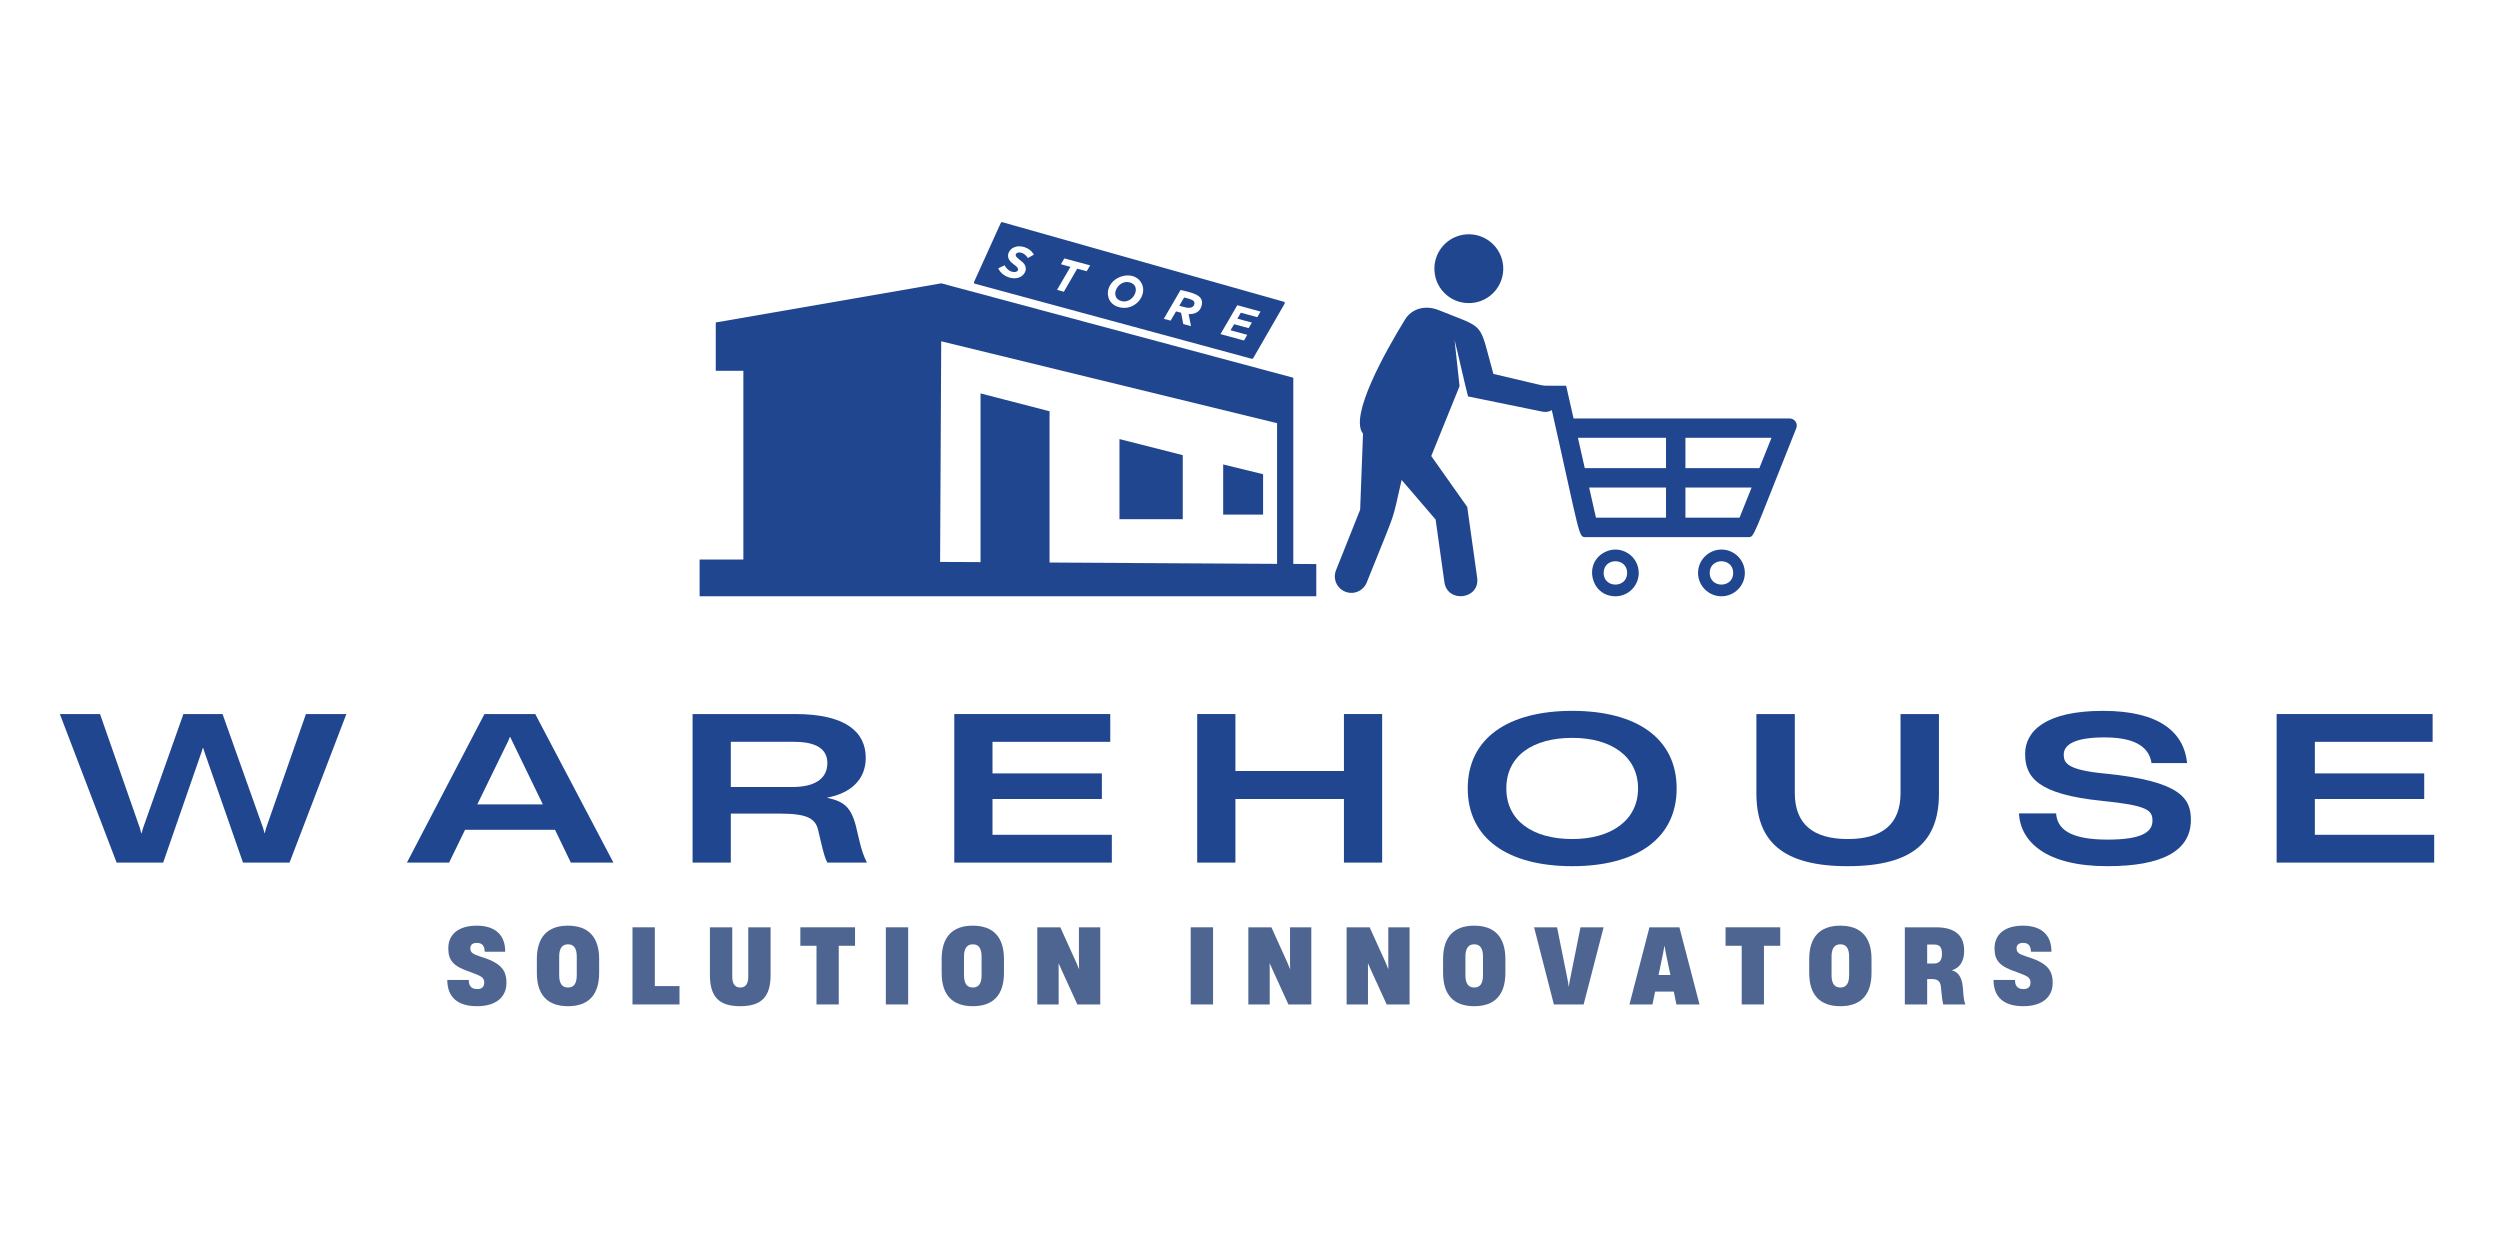 <svg xmlns="http://www.w3.org/2000/svg" xmlns:xlink="http://www.w3.org/1999/xlink" width="200" zoomAndPan="magnify" viewBox="0 0 150 75" height="100" preserveAspectRatio="xMidYMid meet" version="1.0"><defs><g/><clipPath id="295b346020"><path d="M 41.668 17 L 79 17 L 79 36 L 41.668 36 Z M 41.668 17 " clip-rule="nonzero"/></clipPath><clipPath id="84c6b6895f"><path d="M 58 13.355 L 78 13.355 L 78 22 L 58 22 Z M 58 13.355 " clip-rule="nonzero"/></clipPath></defs><g clip-path="url(#295b346020)"><path fill="#20468f" d="M 76.625 33.832 L 56.406 33.715 L 56.473 20.477 L 76.625 25.391 Z M 77.598 33.836 L 77.598 22.664 L 56.477 17 L 42.945 19.348 L 42.945 22.25 L 44.602 22.25 L 44.602 33.57 L 41.977 33.57 L 41.977 35.777 L 78.977 35.777 L 78.977 33.844 L 77.598 33.836 " fill-opacity="1" fill-rule="nonzero"/></g><path fill="#20468f" d="M 62.973 24.676 L 58.832 23.605 L 58.832 34.035 L 62.973 34.035 L 62.973 24.676 " fill-opacity="1" fill-rule="nonzero"/><path fill="#20468f" d="M 70.965 27.309 L 67.168 26.344 L 67.168 31.152 L 70.965 31.152 L 70.965 27.309 " fill-opacity="1" fill-rule="nonzero"/><path fill="#20468f" d="M 75.785 28.453 L 73.391 27.867 L 73.391 30.875 L 75.785 30.875 L 75.785 28.453 " fill-opacity="1" fill-rule="nonzero"/><path fill="#20468f" d="M 71.59 18.383 C 71.656 18.316 71.699 18.188 71.641 18.094 C 71.566 17.961 71.203 17.891 71.047 17.848 L 70.758 18.344 C 71.02 18.414 71.398 18.566 71.59 18.383 " fill-opacity="1" fill-rule="nonzero"/><path fill="#20468f" d="M 67.289 18.066 C 67.988 18.258 68.551 17.148 67.781 16.941 C 67.07 16.75 66.516 17.855 67.289 18.066 " fill-opacity="1" fill-rule="nonzero"/><g clip-path="url(#84c6b6895f)"><path fill="#20468f" d="M 60.277 15.918 C 60.594 16.516 61.266 16.355 61.039 16.051 C 60.902 15.875 60.695 15.82 60.551 15.586 C 60.379 15.309 60.547 14.961 60.844 14.84 C 61.191 14.684 61.789 14.824 62.031 15.281 L 61.672 15.484 C 61.371 15.012 60.887 15.098 60.949 15.348 C 60.98 15.453 61.289 15.664 61.371 15.746 C 61.621 15.988 61.586 16.281 61.391 16.488 C 60.996 16.914 60.125 16.645 59.895 16.098 Z M 63.656 15.855 L 63.859 15.504 L 65.41 15.922 L 65.203 16.273 L 64.633 16.121 L 63.832 17.504 L 63.422 17.391 L 64.227 16.012 Z M 68.484 16.977 C 68.887 17.68 68.109 18.695 67.141 18.43 C 66.75 18.328 66.52 18.047 66.48 17.715 C 66.348 16.645 67.969 16.066 68.484 16.977 Z M 70.836 17.395 C 71.426 17.555 72.285 17.656 72.098 18.34 C 72 18.707 71.707 18.859 71.316 18.848 L 71.461 19.57 L 70.996 19.441 L 70.867 18.766 L 70.562 18.684 L 70.238 19.238 L 69.828 19.129 Z M 74.238 18.312 L 75.633 18.695 L 75.438 19.031 L 74.449 18.762 L 74.242 19.121 L 75.113 19.352 L 74.918 19.688 L 74.047 19.453 L 73.832 19.816 L 74.836 20.09 L 74.641 20.43 L 73.23 20.047 Z M 58.496 17.023 L 75.105 21.527 C 75.141 21.535 75.176 21.52 75.191 21.492 L 77.078 18.219 C 77.102 18.172 77.078 18.117 77.031 18.105 L 60.141 13.332 C 60.105 13.32 60.066 13.34 60.047 13.375 L 58.441 16.922 C 58.422 16.961 58.445 17.012 58.496 17.023 " fill-opacity="1" fill-rule="nonzero"/></g><path fill="#20468f" d="M 105.562 28.086 L 101.125 28.086 L 101.125 26.27 L 106.289 26.27 Z M 104.371 31.062 L 101.125 31.062 L 101.125 29.25 L 105.098 29.25 Z M 99.961 28.086 C 98.168 28.086 96.883 28.086 95.086 28.086 L 94.676 26.27 C 102.723 26.27 98.711 26.27 99.961 26.27 Z M 99.961 31.062 L 95.758 31.062 L 95.348 29.25 L 99.961 29.25 Z M 107.383 25.109 C 104.613 25.109 97.191 25.109 94.414 25.109 L 93.969 23.145 L 91.359 23.137 C 90.465 22.73 90.113 23.848 90.773 24.148 L 92.965 23.965 C 94.871 32.395 94.684 32.227 95.168 32.227 C 98.789 32.227 101.285 32.227 104.875 32.227 C 105.281 32.227 105.094 32.383 107.777 25.691 C 107.887 25.414 107.684 25.109 107.383 25.109 " fill-opacity="1" fill-rule="nonzero"/><path fill="#20468f" d="M 96.219 34.375 C 96.219 33.441 97.629 33.441 97.629 34.375 C 97.629 35.309 96.219 35.309 96.219 34.375 Z M 96.328 33.109 C 94.973 33.75 95.434 35.777 96.926 35.777 C 97.699 35.777 98.324 35.148 98.324 34.375 C 98.324 33.355 97.258 32.668 96.328 33.109 " fill-opacity="1" fill-rule="nonzero"/><path fill="#20468f" d="M 102.582 34.375 C 102.582 33.441 103.992 33.441 103.992 34.375 C 103.992 35.309 102.582 35.309 102.582 34.375 Z M 103.289 32.973 C 102.516 32.973 101.883 33.602 101.883 34.375 C 101.883 35.148 102.516 35.777 103.289 35.777 C 104.059 35.777 104.691 35.148 104.691 34.375 C 104.691 33.602 104.059 32.973 103.289 32.973 " fill-opacity="1" fill-rule="nonzero"/><path fill="#20468f" d="M 88.285 18.18 C 89.422 18.098 90.273 17.105 90.191 15.965 C 90.102 14.824 89.109 13.977 87.973 14.062 C 86.832 14.148 85.98 15.145 86.07 16.277 C 86.152 17.418 87.148 18.27 88.285 18.18 " fill-opacity="1" fill-rule="nonzero"/><path fill="#20468f" d="M 92.891 23.211 L 89.602 22.434 C 88.707 19.219 89.199 19.77 86.324 18.609 C 85.484 18.273 84.691 18.535 84.301 19.172 C 83.121 21.094 80.938 24.98 81.781 26.023 C 81.766 26.48 81.629 30.117 81.609 30.582 L 80.16 34.215 C 79.957 34.723 80.207 35.301 80.711 35.5 C 81.223 35.707 81.797 35.457 82.004 34.949 C 83.898 30.211 83.453 31.574 84.098 28.797 L 86.137 31.172 L 86.664 34.93 C 86.844 36.207 88.812 35.969 88.629 34.656 L 88.035 30.418 L 85.875 27.363 L 87.574 23.168 L 87.273 20.398 C 87.395 20.836 87.953 23.328 88.082 23.785 L 92.566 24.703 C 92.969 24.781 93.363 24.531 93.461 24.129 C 93.559 23.715 93.301 23.305 92.891 23.211 " fill-opacity="1" fill-rule="nonzero"/><g fill="#20468f" fill-opacity="1"><g transform="translate(3.493, 51.756)"><g><path d="M 3.504 0 L 6.297 0 L 8.613 -6.672 L 8.672 -6.875 L 8.699 -6.875 L 8.758 -6.684 L 11.086 0 L 13.879 0 L 17.289 -8.914 L 14.863 -8.914 L 12.465 -2.051 L 12.391 -1.762 L 12.379 -1.762 L 12.297 -2.062 L 9.859 -8.914 L 7.512 -8.914 L 5.086 -2.062 L 5.004 -1.762 L 4.98 -1.762 L 4.906 -2.051 L 2.508 -8.914 L 0.098 -8.914 Z M 3.504 0 "/></g></g></g><g fill="#20468f" fill-opacity="1"><g transform="translate(24.317, 51.756)"><g><path d="M 0.098 0 L 2.629 0 L 3.586 -1.969 L 8.984 -1.969 L 9.934 0 L 12.488 0 L 7.797 -8.914 L 4.75 -8.914 Z M 4.32 -3.492 L 6.191 -7.328 L 6.273 -7.535 L 6.297 -7.535 L 6.395 -7.328 L 8.254 -3.492 Z M 4.32 -3.492 "/></g></g></g><g fill="#20468f" fill-opacity="1"><g transform="translate(40.332, 51.756)"><g><path d="M 1.223 0 L 3.516 0 L 3.516 -2.938 L 6.504 -2.938 C 8.098 -2.938 8.602 -2.641 8.758 -1.945 L 8.914 -1.285 C 9.094 -0.504 9.188 -0.227 9.309 0 L 11.684 0 C 11.492 -0.383 11.371 -0.707 11.203 -1.426 L 11.062 -2.027 C 10.762 -3.336 10.305 -3.672 9.297 -3.887 L 9.297 -3.898 C 10.727 -4.164 11.613 -4.992 11.613 -6.285 C 11.613 -7.809 10.449 -8.914 7.379 -8.914 L 1.223 -8.914 Z M 3.516 -4.535 L 3.516 -7.246 L 7.328 -7.246 C 8.734 -7.246 9.309 -6.754 9.309 -5.973 C 9.309 -5.004 8.52 -4.535 7.199 -4.535 Z M 3.516 -4.535 "/></g></g></g><g fill="#20468f" fill-opacity="1"><g transform="translate(56.034, 51.756)"><g><path d="M 1.223 0 L 10.676 0 L 10.676 -1.668 L 3.516 -1.668 L 3.516 -3.816 L 10.078 -3.816 L 10.078 -5.352 L 3.516 -5.352 L 3.516 -7.246 L 10.582 -7.246 L 10.582 -8.914 L 1.223 -8.914 Z M 1.223 0 "/></g></g></g><g fill="#20468f" fill-opacity="1"><g transform="translate(70.609, 51.756)"><g><path d="M 10.027 0 L 12.32 0 L 12.32 -8.914 L 10.027 -8.914 L 10.027 -5.496 L 3.516 -5.496 L 3.516 -8.914 L 1.223 -8.914 L 1.223 0 L 3.516 0 L 3.516 -3.816 L 10.027 -3.816 Z M 10.027 0 "/></g></g></g><g fill="#20468f" fill-opacity="1"><g transform="translate(87.595, 51.756)"><g><path d="M 6.742 0.215 C 10.605 0.215 13.004 -1.453 13.004 -4.449 C 13.004 -7.449 10.605 -9.105 6.742 -9.105 C 2.867 -9.105 0.469 -7.449 0.469 -4.449 C 0.469 -1.453 2.867 0.215 6.742 0.215 Z M 2.785 -4.449 C 2.785 -6.418 4.391 -7.484 6.742 -7.484 C 9.082 -7.484 10.688 -6.371 10.688 -4.449 C 10.688 -2.543 9.082 -1.414 6.742 -1.414 C 4.391 -1.414 2.785 -2.496 2.785 -4.449 Z M 2.785 -4.449 "/></g></g></g><g fill="#20468f" fill-opacity="1"><g transform="translate(104.509, 51.756)"><g><path d="M 6.348 0.215 C 10.316 0.215 11.828 -1.309 11.828 -4.141 L 11.828 -8.914 L 9.523 -8.914 L 9.523 -4.164 C 9.523 -2.328 8.445 -1.414 6.359 -1.414 C 4.258 -1.414 3.18 -2.328 3.18 -4.176 L 3.18 -8.914 L 0.875 -8.914 L 0.875 -4.152 C 0.875 -1.285 2.434 0.215 6.348 0.215 Z M 6.348 0.215 "/></g></g></g><g fill="#20468f" fill-opacity="1"><g transform="translate(120.656, 51.756)"><g><path d="M 5.793 0.215 C 9.023 0.215 10.797 -0.672 10.797 -2.566 C 10.797 -3.805 10.258 -4.883 5.664 -5.34 C 3.383 -5.555 3.168 -5.973 3.168 -6.477 C 3.168 -7.055 3.777 -7.512 5.625 -7.512 C 7.68 -7.512 8.312 -6.777 8.434 -5.973 L 10.57 -5.973 C 10.391 -7.785 8.949 -9.105 5.531 -9.105 C 2.051 -9.105 0.852 -7.871 0.852 -6.527 C 0.852 -5.148 1.559 -4.102 5.445 -3.707 C 8.207 -3.43 8.492 -3.145 8.492 -2.508 C 8.492 -1.762 7.691 -1.379 5.793 -1.379 C 3.469 -1.379 2.77 -2.062 2.711 -2.953 L 0.48 -2.953 C 0.574 -1.258 2.086 0.215 5.793 0.215 Z M 5.793 0.215 "/></g></g></g><g fill="#20468f" fill-opacity="1"><g transform="translate(135.375, 51.756)"><g><path d="M 1.223 0 L 10.676 0 L 10.676 -1.668 L 3.516 -1.668 L 3.516 -3.816 L 10.078 -3.816 L 10.078 -5.352 L 3.516 -5.352 L 3.516 -7.246 L 10.582 -7.246 L 10.582 -8.914 L 1.223 -8.914 Z M 1.223 0 "/></g></g></g><g fill="#4e6592" fill-opacity="1"><g transform="translate(26.699, 60.267)"><g><path d="M 1.93 0.105 C 3.004 0.105 3.688 -0.398 3.688 -1.293 C 3.688 -2.098 3.32 -2.512 2.082 -2.887 C 1.703 -3.012 1.52 -3.109 1.52 -3.359 L 1.52 -3.363 C 1.52 -3.551 1.629 -3.695 1.91 -3.695 C 2.258 -3.695 2.375 -3.488 2.383 -3.164 L 3.613 -3.164 C 3.621 -4.125 3.059 -4.727 1.902 -4.727 C 0.82 -4.727 0.199 -4.211 0.199 -3.371 L 0.199 -3.363 C 0.199 -2.625 0.516 -2.281 1.523 -1.945 C 2.176 -1.699 2.355 -1.637 2.355 -1.301 C 2.355 -1.074 2.227 -0.922 1.934 -0.922 C 1.531 -0.922 1.426 -1.176 1.426 -1.469 L 0.137 -1.469 C 0.145 -0.434 0.754 0.105 1.93 0.105 Z M 1.93 0.105 "/></g></g></g><g fill="#4e6592" fill-opacity="1"><g transform="translate(32.004, 60.267)"><g><path d="M 2.078 0.105 C 3.309 0.105 3.945 -0.578 3.945 -1.898 L 3.945 -2.723 C 3.945 -4.035 3.309 -4.727 2.07 -4.727 C 0.84 -4.727 0.207 -4.035 0.207 -2.723 L 0.207 -1.898 C 0.207 -0.578 0.84 0.105 2.078 0.105 Z M 1.547 -1.754 L 1.547 -2.867 C 1.547 -3.379 1.734 -3.609 2.078 -3.609 C 2.418 -3.609 2.602 -3.379 2.602 -2.867 L 2.602 -1.754 C 2.602 -1.242 2.418 -1.016 2.078 -1.016 C 1.734 -1.016 1.547 -1.242 1.547 -1.754 Z M 1.547 -1.754 "/></g></g></g><g fill="#4e6592" fill-opacity="1"><g transform="translate(37.633, 60.267)"><g><path d="M 0.316 0 L 3.137 0 L 3.137 -1.102 L 1.656 -1.102 L 1.656 -4.629 L 0.316 -4.629 Z M 0.316 0 "/></g></g></g><g fill="#4e6592" fill-opacity="1"><g transform="translate(42.341, 60.267)"><g><path d="M 2.07 0.105 C 3.379 0.105 3.895 -0.484 3.895 -1.785 L 3.895 -4.629 L 2.555 -4.629 L 2.555 -1.672 C 2.555 -1.227 2.387 -1.016 2.078 -1.016 C 1.762 -1.016 1.594 -1.227 1.594 -1.672 L 1.594 -4.629 L 0.254 -4.629 L 0.254 -1.777 C 0.254 -0.48 0.777 0.105 2.07 0.105 Z M 2.07 0.105 "/></g></g></g><g fill="#4e6592" fill-opacity="1"><g transform="translate(47.97, 60.267)"><g><path d="M 1.02 0 L 2.355 0 L 2.355 -3.52 L 3.332 -3.52 L 3.332 -4.629 L 0.051 -4.629 L 0.051 -3.52 L 1.02 -3.52 Z M 1.02 0 "/></g></g></g><g fill="#4e6592" fill-opacity="1"><g transform="translate(52.834, 60.267)"><g><path d="M 0.316 0 L 1.656 0 L 1.656 -4.629 L 0.316 -4.629 Z M 0.316 0 "/></g></g></g><g fill="#4e6592" fill-opacity="1"><g transform="translate(56.293, 60.267)"><g><path d="M 2.078 0.105 C 3.309 0.105 3.945 -0.578 3.945 -1.898 L 3.945 -2.723 C 3.945 -4.035 3.309 -4.727 2.07 -4.727 C 0.84 -4.727 0.207 -4.035 0.207 -2.723 L 0.207 -1.898 C 0.207 -0.578 0.84 0.105 2.078 0.105 Z M 1.547 -1.754 L 1.547 -2.867 C 1.547 -3.379 1.734 -3.609 2.078 -3.609 C 2.418 -3.609 2.602 -3.379 2.602 -2.867 L 2.602 -1.754 C 2.602 -1.242 2.418 -1.016 2.078 -1.016 C 1.734 -1.016 1.547 -1.242 1.547 -1.754 Z M 1.547 -1.754 "/></g></g></g><g fill="#4e6592" fill-opacity="1"><g transform="translate(61.921, 60.267)"><g><path d="M 0.316 0 L 1.598 0 L 1.598 -2.09 L 1.594 -2.469 L 1.598 -2.469 L 1.742 -2.141 L 2.719 0 L 4.094 0 L 4.094 -4.629 L 2.816 -4.629 L 2.816 -2.512 L 2.824 -2.133 L 2.812 -2.133 L 2.676 -2.469 L 1.699 -4.629 L 0.316 -4.629 Z M 0.316 0 "/></g></g></g><g fill="#4e6592" fill-opacity="1"><g transform="translate(67.818, 60.267)"><g/></g></g><g fill="#4e6592" fill-opacity="1"><g transform="translate(71.127, 60.267)"><g><path d="M 0.316 0 L 1.656 0 L 1.656 -4.629 L 0.316 -4.629 Z M 0.316 0 "/></g></g></g><g fill="#4e6592" fill-opacity="1"><g transform="translate(74.585, 60.267)"><g><path d="M 0.316 0 L 1.598 0 L 1.598 -2.09 L 1.594 -2.469 L 1.598 -2.469 L 1.742 -2.141 L 2.719 0 L 4.094 0 L 4.094 -4.629 L 2.816 -4.629 L 2.816 -2.512 L 2.824 -2.133 L 2.812 -2.133 L 2.676 -2.469 L 1.699 -4.629 L 0.316 -4.629 Z M 0.316 0 "/></g></g></g><g fill="#4e6592" fill-opacity="1"><g transform="translate(80.481, 60.267)"><g><path d="M 0.316 0 L 1.598 0 L 1.598 -2.09 L 1.594 -2.469 L 1.598 -2.469 L 1.742 -2.141 L 2.719 0 L 4.094 0 L 4.094 -4.629 L 2.816 -4.629 L 2.816 -2.512 L 2.824 -2.133 L 2.812 -2.133 L 2.676 -2.469 L 1.699 -4.629 L 0.316 -4.629 Z M 0.316 0 "/></g></g></g><g fill="#4e6592" fill-opacity="1"><g transform="translate(86.378, 60.267)"><g><path d="M 2.078 0.105 C 3.309 0.105 3.945 -0.578 3.945 -1.898 L 3.945 -2.723 C 3.945 -4.035 3.309 -4.727 2.07 -4.727 C 0.84 -4.727 0.207 -4.035 0.207 -2.723 L 0.207 -1.898 C 0.207 -0.578 0.84 0.105 2.078 0.105 Z M 1.547 -1.754 L 1.547 -2.867 C 1.547 -3.379 1.734 -3.609 2.078 -3.609 C 2.418 -3.609 2.602 -3.379 2.602 -2.867 L 2.602 -1.754 C 2.602 -1.242 2.418 -1.016 2.078 -1.016 C 1.734 -1.016 1.547 -1.242 1.547 -1.754 Z M 1.547 -1.754 "/></g></g></g><g fill="#4e6592" fill-opacity="1"><g transform="translate(92.006, 60.267)"><g><path d="M 0.039 -4.629 L 1.227 0 L 3.012 0 L 4.211 -4.629 L 2.824 -4.629 L 2.164 -1.344 L 2.129 -1.09 L 2.113 -1.09 L 2.078 -1.344 L 1.418 -4.629 Z M 0.039 -4.629 "/></g></g></g><g fill="#4e6592" fill-opacity="1"><g transform="translate(97.729, 60.267)"><g><path d="M 0.039 0 L 1.418 0 L 1.578 -0.77 L 2.699 -0.77 L 2.855 0 L 4.242 0 L 3.035 -4.629 L 1.238 -4.629 Z M 1.785 -1.766 L 2.059 -3.086 L 2.133 -3.508 L 2.145 -3.508 L 2.219 -3.086 L 2.496 -1.766 Z M 1.785 -1.766 "/></g></g></g><g fill="#4e6592" fill-opacity="1"><g transform="translate(103.482, 60.267)"><g><path d="M 1.02 0 L 2.355 0 L 2.355 -3.52 L 3.332 -3.52 L 3.332 -4.629 L 0.051 -4.629 L 0.051 -3.52 L 1.02 -3.52 Z M 1.02 0 "/></g></g></g><g fill="#4e6592" fill-opacity="1"><g transform="translate(108.346, 60.267)"><g><path d="M 2.078 0.105 C 3.309 0.105 3.945 -0.578 3.945 -1.898 L 3.945 -2.723 C 3.945 -4.035 3.309 -4.727 2.07 -4.727 C 0.84 -4.727 0.207 -4.035 0.207 -2.723 L 0.207 -1.898 C 0.207 -0.578 0.84 0.105 2.078 0.105 Z M 1.547 -1.754 L 1.547 -2.867 C 1.547 -3.379 1.734 -3.609 2.078 -3.609 C 2.418 -3.609 2.602 -3.379 2.602 -2.867 L 2.602 -1.754 C 2.602 -1.242 2.418 -1.016 2.078 -1.016 C 1.734 -1.016 1.547 -1.242 1.547 -1.754 Z M 1.547 -1.754 "/></g></g></g><g fill="#4e6592" fill-opacity="1"><g transform="translate(113.974, 60.267)"><g><path d="M 0.316 0 L 1.656 0 L 1.656 -1.523 L 1.965 -1.523 C 2.301 -1.523 2.449 -1.367 2.48 -1.062 L 2.512 -0.734 C 2.543 -0.379 2.582 -0.137 2.617 0 L 3.949 0 C 3.887 -0.137 3.852 -0.355 3.832 -0.57 L 3.801 -0.969 C 3.762 -1.523 3.582 -1.941 3.137 -2.047 L 3.137 -2.051 C 3.613 -2.184 3.875 -2.605 3.875 -3.191 L 3.875 -3.242 C 3.875 -4.125 3.34 -4.629 2.188 -4.629 L 0.316 -4.629 Z M 1.656 -2.457 L 1.656 -3.594 L 2.09 -3.594 C 2.383 -3.594 2.543 -3.441 2.543 -3.078 L 2.543 -3.023 C 2.543 -2.594 2.344 -2.457 2.051 -2.457 Z M 1.656 -2.457 "/></g></g></g><g fill="#4e6592" fill-opacity="1"><g transform="translate(119.473, 60.267)"><g><path d="M 1.93 0.105 C 3.004 0.105 3.688 -0.398 3.688 -1.293 C 3.688 -2.098 3.32 -2.512 2.082 -2.887 C 1.703 -3.012 1.52 -3.109 1.52 -3.359 L 1.52 -3.363 C 1.52 -3.551 1.629 -3.695 1.91 -3.695 C 2.258 -3.695 2.375 -3.488 2.383 -3.164 L 3.613 -3.164 C 3.621 -4.125 3.059 -4.727 1.902 -4.727 C 0.82 -4.727 0.199 -4.211 0.199 -3.371 L 0.199 -3.363 C 0.199 -2.625 0.516 -2.281 1.523 -1.945 C 2.176 -1.699 2.355 -1.637 2.355 -1.301 C 2.355 -1.074 2.227 -0.922 1.934 -0.922 C 1.531 -0.922 1.426 -1.176 1.426 -1.469 L 0.137 -1.469 C 0.145 -0.434 0.754 0.105 1.93 0.105 Z M 1.93 0.105 "/></g></g></g></svg>